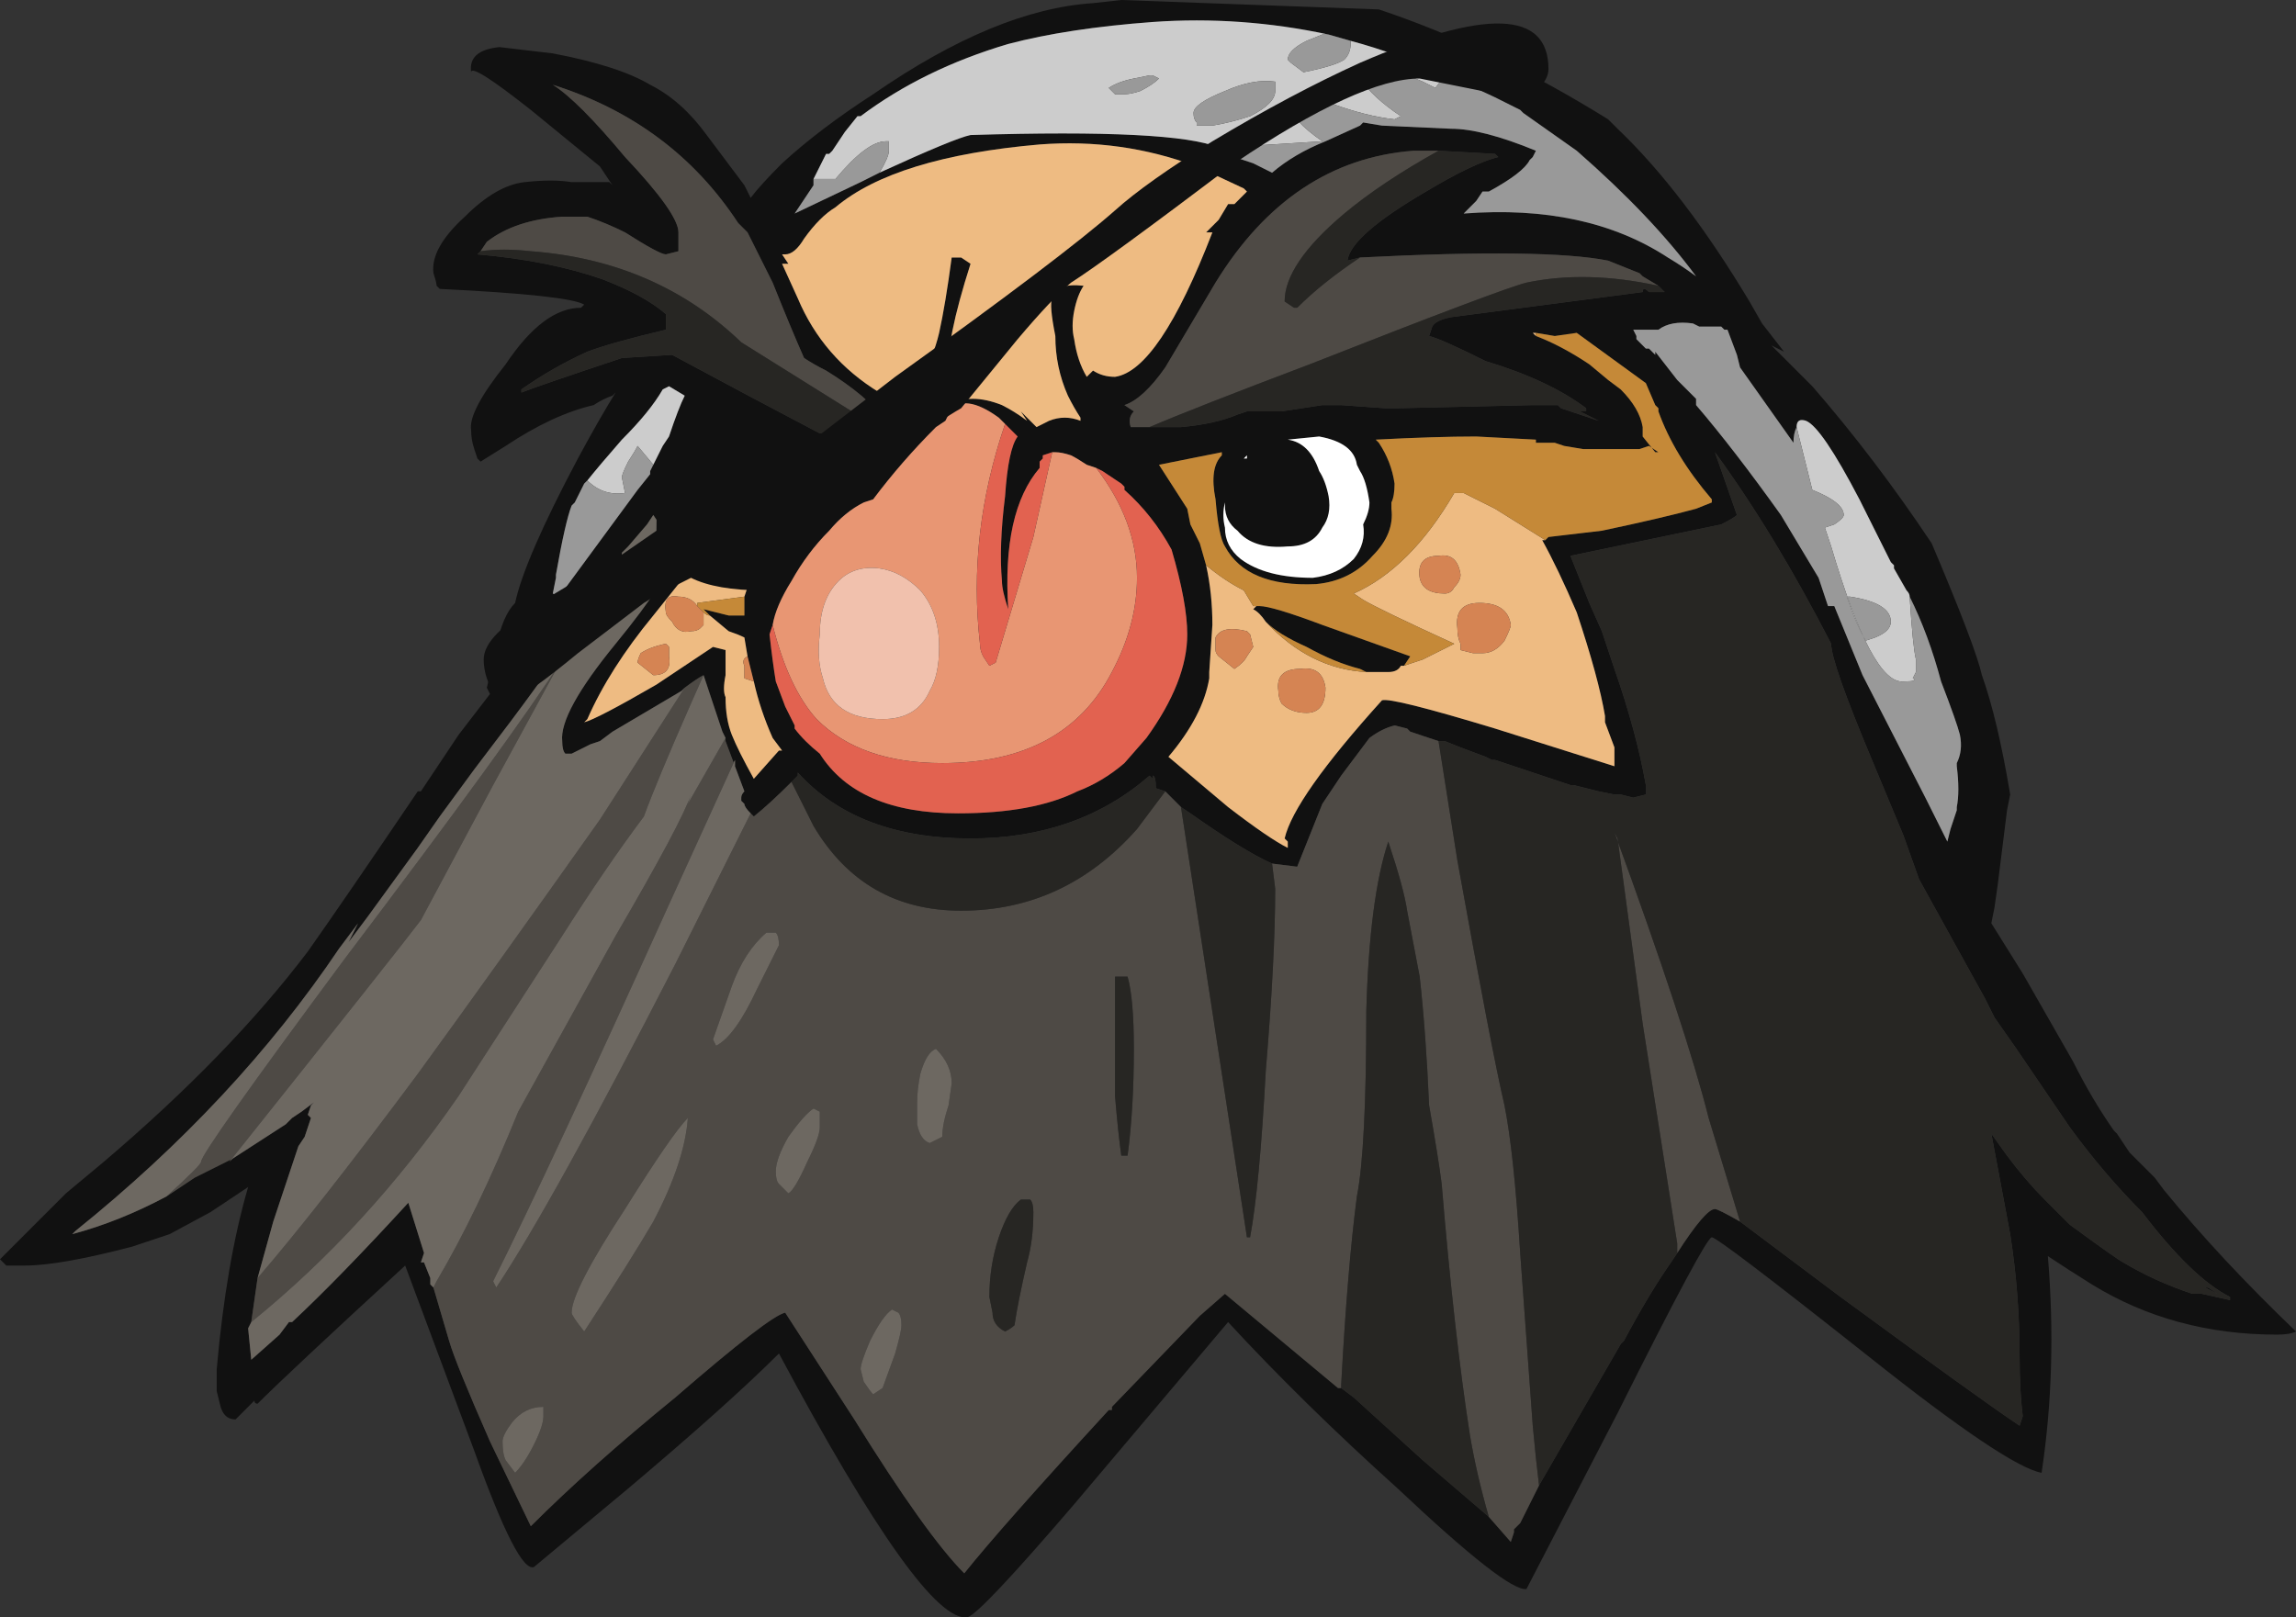 <?xml version="1.0" encoding="UTF-8" standalone="no"?>
<svg xmlns:ffdec="https://www.free-decompiler.com/flash" xmlns:xlink="http://www.w3.org/1999/xlink" ffdec:objectType="shape" height="25.75px" width="36.55px" xmlns="http://www.w3.org/2000/svg">
  <rect width="100%" height="100%" fill="#333333" stroke="none"/>
  <g transform="matrix(1.0, 0.0, 0.0, 1.0, 2.7, 30.05)">
    <path d="M4.8 -28.9 Q4.75 -29.25 5.25 -29.3 L6.1 -29.2 Q7.15 -29.0 7.65 -28.7 8.15 -28.45 8.55 -27.9 L9.15 -27.1 9.25 -26.9 Q9.4 -27.1 9.75 -27.45 10.35 -28.0 11.2 -28.55 13.15 -29.9 14.7 -30.0 L15.15 -30.05 19.25 -29.9 Q21.05 -29.3 22.9 -28.15 L23.05 -28.0 Q24.1 -27.0 25.15 -25.25 L25.35 -24.9 25.7 -24.45 25.5 -24.55 26.15 -23.9 Q27.15 -22.75 28.05 -21.4 28.75 -19.75 28.85 -19.3 29.1 -18.6 29.3 -17.4 L29.25 -17.15 29.1 -15.95 29.05 -15.6 29.0 -15.35 29.5 -14.55 30.3 -13.15 Q30.6 -12.55 30.95 -12.05 L31.0 -12.0 31.2 -11.7 31.6 -11.3 31.75 -11.1 Q32.65 -10.0 33.85 -8.85 33.75 -8.8 33.55 -8.8 31.9 -8.8 30.6 -9.6 30.2 -9.85 29.9 -10.05 30.05 -8.25 29.8 -6.6 29.25 -6.7 27.05 -8.45 24.65 -10.35 24.55 -10.35 24.45 -10.35 23.05 -7.55 L21.6 -4.75 Q21.3 -4.7 19.55 -6.35 18.05 -7.7 16.85 -9.0 16.3 -8.35 14.4 -6.1 12.9 -4.35 12.7 -4.3 12.0 -4.2 9.7 -8.5 8.9 -7.7 7.3 -6.35 L5.8 -5.1 Q5.55 -5.0 4.85 -6.95 L3.75 -9.9 Q1.9 -8.2 1.4 -7.7 1.35 -7.7 1.35 -7.75 L1.05 -7.45 Q0.85 -7.45 0.8 -7.7 L0.75 -7.9 0.75 -8.25 Q0.9 -9.95 1.25 -11.15 L0.65 -10.75 0.0 -10.4 -0.6 -10.2 Q-1.75 -9.9 -2.3 -9.9 L-2.6 -9.9 -2.7 -10.0 -1.65 -11.05 -1.05 -11.55 Q0.95 -13.25 2.2 -14.9 2.8 -15.75 3.95 -17.45 L4.0 -17.45 4.6 -18.35 5.1 -19.0 5.05 -19.1 5.2 -19.75 Q5.3 -20.25 5.5 -20.45 5.65 -21.15 6.5 -22.75 6.85 -23.4 7.1 -23.8 L7.05 -23.75 Q6.9 -23.7 6.75 -23.6 6.1 -23.45 5.35 -22.95 L4.95 -22.7 4.9 -22.75 4.85 -22.9 Q4.8 -23.05 4.8 -23.2 4.75 -23.5 5.35 -24.25 5.95 -25.15 6.55 -25.15 L6.6 -25.2 Q6.35 -25.35 4.3 -25.45 L4.25 -25.5 Q4.25 -25.55 4.2 -25.7 4.15 -26.1 4.7 -26.6 5.2 -27.1 5.65 -27.15 6.1 -27.2 6.4 -27.15 L7.0 -27.15 7.05 -27.1 6.85 -27.4 5.75 -28.3 Q4.8 -29.05 4.8 -28.9 M18.45 -29.5 Q17.05 -29.8 15.65 -29.7 14.3 -29.6 13.35 -29.35 12.0 -28.95 11.0 -28.2 L10.95 -28.2 10.75 -27.95 10.55 -27.65 10.5 -27.6 10.45 -27.6 10.25 -27.2 10.25 -27.1 9.95 -26.65 11.0 -27.15 11.3 -27.3 Q12.5 -27.85 12.75 -27.9 16.0 -28.0 16.7 -27.7 L16.75 -27.7 16.95 -27.55 17.25 -27.45 17.55 -27.3 Q17.9 -27.6 18.4 -27.8 L18.95 -28.05 19.0 -28.1 19.3 -28.05 20.4 -28.0 Q20.9 -28.0 21.75 -27.65 L21.7 -27.55 21.65 -27.5 Q21.55 -27.3 21.0 -27.0 L20.9 -27.0 20.8 -26.85 20.6 -26.65 Q22.55 -26.8 23.85 -25.95 24.1 -25.8 24.3 -25.65 23.6 -26.6 22.4 -27.65 L21.55 -28.25 21.5 -28.3 21.1 -28.5 20.35 -28.85 20.3 -28.85 Q19.55 -29.2 18.8 -29.4 L18.45 -29.5 M18.95 -25.95 L18.75 -25.9 Q18.8 -26.3 20.0 -27.0 20.75 -27.45 21.15 -27.55 L21.1 -27.6 20.2 -27.65 19.8 -27.65 Q17.85 -27.5 16.65 -25.55 L15.85 -24.2 Q15.5 -23.7 15.2 -23.6 L15.35 -23.5 Q15.25 -23.4 15.3 -23.25 L15.6 -23.25 16.1 -23.25 Q16.65 -23.3 17.0 -23.45 L17.15 -23.5 17.7 -23.5 18.35 -23.6 18.65 -23.6 19.35 -23.55 19.55 -23.55 21.7 -23.6 22.1 -23.6 22.15 -23.55 22.75 -23.35 22.45 -23.5 22.55 -23.5 22.55 -23.55 Q21.95 -24.0 20.95 -24.3 20.25 -24.65 20.05 -24.7 L20.1 -24.85 Q20.15 -24.95 20.4 -25.0 L23.45 -25.4 Q23.45 -25.5 23.55 -25.4 L23.8 -25.4 23.7 -25.5 23.45 -25.65 23.4 -25.7 Q23.15 -25.8 22.9 -25.9 21.9 -26.1 18.95 -25.95 M21.75 -24.7 Q22.15 -24.55 22.6 -24.25 L22.9 -24.0 23.1 -23.85 Q23.4 -23.55 23.45 -23.25 L23.45 -23.1 23.65 -22.85 23.7 -22.85 23.55 -22.95 23.4 -22.9 22.5 -22.9 22.2 -22.95 22.05 -23.0 21.75 -23.0 21.75 -23.05 20.8 -23.1 Q20.15 -23.1 19.2 -23.05 L19.25 -23.0 Q19.45 -22.7 19.5 -22.35 19.5 -22.15 19.45 -22.05 L19.45 -21.95 Q19.5 -21.55 19.15 -21.2 18.8 -20.8 18.25 -20.75 17.15 -20.7 16.8 -21.35 16.7 -21.5 16.65 -22.1 16.55 -22.6 16.75 -22.8 L16.75 -22.85 15.75 -22.65 16.2 -21.95 16.25 -21.7 16.4 -21.4 16.5 -21.05 Q16.6 -20.6 16.6 -20.1 L16.55 -19.35 16.55 -19.25 Q16.45 -18.65 15.9 -18.0 L15.9 -18.0 16.85 -17.2 Q17.5 -16.7 17.8 -16.55 L17.8 -16.65 17.75 -16.7 Q17.9 -17.35 19.3 -18.9 19.45 -18.95 21.1 -18.45 L23.0 -17.85 23.0 -18.15 22.85 -18.55 22.85 -18.65 Q22.75 -19.25 22.4 -20.3 22.1 -21.0 21.85 -21.45 L21.9 -21.45 21.95 -21.5 22.8 -21.6 Q23.75 -21.8 24.3 -21.95 L24.55 -22.05 24.55 -22.1 Q23.95 -22.8 23.7 -23.5 L23.7 -23.55 23.65 -23.6 23.5 -23.95 22.4 -24.75 22.05 -24.7 21.75 -24.75 21.7 -24.75 21.75 -24.7 M17.3 -20.4 L17.35 -20.4 Q17.55 -20.4 18.35 -20.1 L19.75 -19.6 19.65 -19.45 19.6 -19.45 Q19.55 -19.35 19.4 -19.35 L19.05 -19.35 18.95 -19.4 Q18.55 -19.5 18.1 -19.75 17.65 -19.95 17.45 -20.15 17.35 -20.3 17.25 -20.35 L17.3 -20.4 M18.3 -23.1 L17.8 -23.05 Q18.15 -23.0 18.3 -22.55 18.4 -22.4 18.45 -22.15 18.5 -21.85 18.35 -21.65 18.2 -21.35 17.8 -21.35 17.25 -21.3 17.0 -21.6 16.8 -21.75 16.8 -22.0 L16.8 -22.05 Q16.75 -21.85 16.8 -21.65 16.8 -21.35 17.05 -21.15 17.45 -20.85 18.2 -20.85 18.6 -20.9 18.85 -21.15 19.05 -21.4 19.0 -21.7 19.1 -21.9 19.1 -22.05 19.05 -22.4 18.95 -22.55 L18.9 -22.65 Q18.85 -23.0 18.3 -23.1 M16.85 -26.8 L16.95 -26.8 17.15 -27.0 17.1 -27.05 16.35 -27.4 Q15.15 -27.85 13.85 -27.75 11.55 -27.55 10.6 -26.75 10.35 -26.6 10.1 -26.25 9.95 -26.0 9.8 -26.0 L9.75 -26.0 9.85 -25.85 9.75 -25.85 10.0 -25.3 Q10.4 -24.35 11.3 -23.8 L11.5 -23.85 Q12.05 -23.9 12.25 -24.75 12.35 -25.2 12.45 -25.95 L12.6 -25.95 12.75 -25.85 Q12.35 -24.6 12.4 -24.1 L12.4 -23.6 Q12.75 -23.8 13.25 -23.6 13.45 -23.5 13.65 -23.35 L13.55 -23.5 13.8 -23.25 14.0 -23.35 Q14.25 -23.45 14.5 -23.35 L14.5 -23.4 Q14.4 -23.55 14.3 -23.75 14.1 -24.2 14.1 -24.7 14.0 -25.2 14.05 -25.3 14.1 -25.55 14.55 -25.5 14.45 -25.35 14.4 -25.1 14.35 -24.85 14.4 -24.65 14.45 -24.3 14.6 -24.05 L14.7 -24.15 Q14.85 -24.05 15.05 -24.05 15.75 -24.15 16.6 -26.35 L16.5 -26.35 16.7 -26.55 16.85 -26.8 M13.3 -23.3 L13.2 -23.4 Q12.65 -23.8 12.4 -23.5 L12.4 -23.45 12.35 -23.35 12.2 -23.25 Q11.65 -22.7 11.2 -22.1 L11.05 -22.05 Q10.75 -21.9 10.5 -21.6 10.15 -21.25 9.9 -20.8 9.65 -20.4 9.6 -20.1 L9.55 -19.95 Q9.6 -19.5 9.65 -19.2 L9.8 -18.8 9.95 -18.5 9.95 -18.45 Q10.1 -18.25 10.35 -18.05 10.95 -17.1 12.55 -17.1 13.75 -17.1 14.45 -17.45 14.85 -17.6 15.2 -17.9 L15.55 -18.3 Q16.2 -19.2 16.2 -19.95 16.2 -20.45 15.95 -21.3 15.65 -21.85 15.2 -22.25 L15.2 -22.3 15.15 -22.35 14.85 -22.55 14.75 -22.6 14.6 -22.65 Q14.45 -22.75 14.35 -22.8 14.2 -22.85 14.1 -22.85 L14.05 -22.85 13.9 -22.8 13.9 -22.75 13.85 -22.7 Q13.85 -22.65 13.85 -22.6 13.25 -21.9 13.35 -20.35 13.25 -20.65 13.25 -20.8 13.2 -21.35 13.3 -22.15 13.35 -22.9 13.5 -23.1 L13.3 -23.3 M17.1 -22.75 L17.15 -22.75 17.15 -22.8 17.1 -22.75 M17.55 -16.3 Q17.1 -16.5 16.25 -17.1 L16.1 -17.2 15.85 -17.45 15.7 -17.5 Q15.7 -17.7 15.65 -17.7 L15.65 -17.65 15.6 -17.7 Q14.45 -16.7 12.75 -16.7 10.95 -16.7 10.0 -17.75 L10.0 -17.7 9.9 -17.6 Q9.55 -17.25 9.3 -17.05 L9.25 -17.1 Q9.15 -17.2 9.15 -17.25 L9.1 -17.3 9.1 -17.35 Q9.1 -17.4 9.15 -17.45 L9.0 -17.85 8.85 -18.25 8.85 -18.3 8.8 -18.4 8.5 -19.3 Q8.4 -19.25 8.2 -19.1 L8.15 -19.05 7.05 -18.4 6.85 -18.25 6.7 -18.2 6.4 -18.05 6.3 -18.05 Q6.25 -18.1 6.25 -18.25 6.2 -18.7 7.1 -19.8 8.0 -20.9 7.95 -21.15 L7.8 -21.7 7.7 -21.85 7.6 -21.7 7.3 -21.35 7.2 -21.25 7.2 -21.2 6.15 -19.6 Q6.15 -19.5 4.85 -17.8 L4.3 -17.05 3.95 -16.55 3.15 -15.45 2.85 -15.05 3.0 -15.35 2.7 -14.95 Q1.05 -12.5 -1.5 -10.45 L-1.55 -10.4 Q-0.8 -10.6 -0.05 -11.0 L0.4 -11.3 1.0 -11.6 1.85 -12.15 1.95 -12.25 2.1 -12.35 2.3 -12.5 2.25 -12.45 2.2 -12.3 2.25 -12.25 2.15 -11.95 2.05 -11.8 1.65 -10.6 1.4 -9.7 1.3 -9.0 1.25 -8.9 1.3 -8.4 1.75 -8.8 1.9 -9.0 1.95 -9.0 Q2.7 -9.7 3.8 -10.9 L4.05 -10.1 4.0 -9.95 4.05 -9.95 4.15 -9.7 4.15 -9.6 4.2 -9.55 4.45 -8.7 Q4.55 -8.35 5.1 -7.1 L5.75 -5.75 Q6.7 -6.7 8.05 -7.8 9.55 -9.1 9.8 -9.15 L10.9 -7.45 Q12.05 -5.6 12.65 -5.0 13.25 -5.75 14.95 -7.6 L15.0 -7.6 15.0 -7.65 16.4 -9.1 16.8 -9.45 18.6 -7.95 18.65 -7.95 18.85 -7.8 19.95 -6.8 21.0 -5.9 21.35 -5.5 21.4 -5.65 21.4 -5.7 21.5 -5.8 21.8 -6.4 23.1 -8.65 23.15 -8.7 Q23.55 -9.45 23.9 -9.95 L24.0 -10.1 Q24.45 -10.8 24.6 -10.8 24.65 -10.8 25.0 -10.6 L26.6 -9.4 Q28.85 -7.75 29.45 -7.35 L29.5 -7.5 Q29.45 -7.9 29.45 -8.45 29.45 -9.45 29.3 -10.4 L29.0 -12.0 29.25 -11.65 Q29.55 -11.25 29.85 -10.95 L30.25 -10.55 Q31.0 -10.0 31.1 -9.95 31.6 -9.65 32.2 -9.45 L32.35 -9.45 32.8 -9.35 32.8 -9.4 Q32.2 -9.7 31.4 -10.75 30.8 -11.35 30.25 -12.1 L29.4 -13.35 29.05 -13.85 28.9 -14.15 27.85 -16.05 27.6 -16.75 27.1 -17.95 Q26.45 -19.5 26.45 -19.8 25.55 -21.55 24.6 -22.85 L24.95 -21.85 Q24.9 -21.8 24.7 -21.7 24.45 -21.65 22.3 -21.2 L22.6 -20.45 22.8 -20.0 23.0 -19.4 Q23.35 -18.4 23.5 -17.55 L23.5 -17.4 23.3 -17.35 23.1 -17.4 23.0 -17.4 22.75 -17.45 22.35 -17.55 22.3 -17.55 21.1 -17.95 21.05 -17.95 20.95 -18.0 20.55 -18.15 20.3 -18.25 20.2 -18.25 19.75 -18.4 19.7 -18.45 19.5 -18.5 Q19.3 -18.45 19.1 -18.3 L18.65 -17.7 18.35 -17.25 17.95 -16.25 17.55 -16.3 M11.5 -23.1 L11.4 -23.35 Q11.1 -23.75 10.45 -24.15 10.25 -24.25 10.1 -24.35 9.9 -24.8 9.6 -25.55 L9.2 -26.35 9.05 -26.5 Q8.0 -28.1 6.1 -28.7 6.5 -28.45 7.25 -27.55 8.1 -26.65 8.1 -26.35 L8.1 -26.05 7.9 -26.0 Q7.8 -26.0 7.25 -26.35 6.95 -26.5 6.65 -26.6 L6.25 -26.6 Q5.5 -26.55 5.05 -26.2 L4.95 -26.05 4.9 -26.0 Q6.05 -25.9 6.9 -25.6 7.55 -25.35 7.9 -25.05 L7.9 -24.8 Q7.05 -24.6 6.65 -24.45 6.1 -24.2 5.6 -23.85 L5.6 -23.8 Q5.85 -23.9 7.2 -24.35 L8.0 -24.4 Q9.3 -23.7 10.35 -23.15 L11.5 -23.1 M7.65 -22.55 L7.85 -22.95 7.95 -23.1 Q8.1 -23.55 8.2 -23.75 L7.95 -23.9 7.85 -23.85 Q7.65 -23.5 7.2 -23.05 6.85 -22.65 6.65 -22.4 L6.6 -22.35 6.45 -22.05 6.4 -22.0 Q6.3 -21.75 6.15 -20.9 L6.15 -20.85 6.1 -20.6 6.2 -20.55 7.45 -22.25 7.65 -22.5 7.65 -22.55 M8.95 -22.0 L7.9 -22.1 8.3 -21.0 7.7 -20.25 Q7.0 -19.4 6.65 -18.6 L6.6 -18.55 Q6.8 -18.6 7.75 -19.15 L8.65 -19.75 8.85 -19.7 8.85 -19.3 Q8.8 -19.05 8.85 -18.95 8.85 -18.6 8.95 -18.35 9.05 -18.1 9.3 -17.65 L9.7 -18.1 9.75 -18.1 9.6 -18.3 Q9.4 -18.75 9.3 -19.2 L9.2 -19.6 9.15 -19.9 Q9.05 -19.95 8.9 -20.0 L8.6 -20.25 Q8.55 -20.3 8.5 -20.35 L8.9 -20.25 9.15 -20.25 9.15 -20.55 9.2 -20.7 9.25 -20.9 9.5 -21.2 8.95 -22.0 M10.75 -22.4 L10.8 -22.3 10.75 -22.4 M25.9 -23.25 Q25.85 -23.15 25.85 -23.0 L25.0 -24.2 24.95 -24.4 24.8 -24.8 24.75 -24.8 24.7 -24.85 24.35 -24.85 24.25 -24.9 Q23.9 -24.95 23.7 -24.8 L23.3 -24.8 23.35 -24.7 23.35 -24.65 23.5 -24.5 23.55 -24.5 23.65 -24.4 23.65 -24.45 24.0 -24.0 24.3 -23.7 24.3 -23.6 Q24.9 -22.9 25.65 -21.85 L26.25 -20.85 26.4 -20.4 26.5 -20.4 26.95 -19.3 27.95 -17.35 28.3 -16.65 28.35 -16.85 28.45 -17.15 28.45 -17.2 Q28.5 -17.45 28.45 -17.85 L28.45 -17.9 Q28.55 -18.1 28.5 -18.35 28.45 -18.55 28.2 -19.2 28.0 -19.95 27.7 -20.55 27.7 -20.6 27.65 -20.65 L27.45 -21.0 27.45 -21.05 27.4 -21.1 26.9 -22.1 Q26.3 -23.25 26.05 -23.35 25.9 -23.4 25.9 -23.25 M24.8 -24.6 L24.8 -24.6 M32.4 -9.55 L32.45 -9.55 32.6 -9.45 32.4 -9.55" fill="#111111" fill-rule="evenodd" stroke="none"/>
    <path d="M16.5 -21.05 Q16.8 -20.8 17.1 -20.65 L17.25 -20.4 17.3 -20.4 17.25 -20.35 Q17.35 -20.3 17.45 -20.15 18.15 -19.4 19.05 -19.35 L19.4 -19.35 Q19.55 -19.35 19.6 -19.45 L19.65 -19.45 19.95 -19.55 20.45 -19.8 Q19.25 -20.35 19.0 -20.5 L18.85 -20.6 Q19.75 -21.0 20.45 -22.2 L20.6 -22.2 21.1 -21.95 21.9 -21.45 21.85 -21.45 Q22.1 -21.0 22.4 -20.3 22.75 -19.25 22.85 -18.65 L22.85 -18.55 23.0 -18.15 23.0 -17.85 21.1 -18.45 Q19.45 -18.95 19.3 -18.9 17.9 -17.35 17.75 -16.7 L17.8 -16.65 17.8 -16.55 Q17.5 -16.7 16.85 -17.2 L15.9 -18.0 Q16.45 -18.65 16.55 -19.25 L16.55 -19.35 16.6 -20.1 Q16.6 -20.6 16.5 -21.05 M21.75 -24.75 L21.75 -24.7 21.7 -24.75 21.75 -24.75 M16.85 -26.8 L16.7 -26.55 16.5 -26.35 16.6 -26.35 Q15.75 -24.15 15.05 -24.05 14.85 -24.05 14.7 -24.15 L14.6 -24.05 Q14.45 -24.3 14.4 -24.65 14.35 -24.85 14.4 -25.1 14.45 -25.35 14.55 -25.5 14.1 -25.55 14.05 -25.3 14.0 -25.2 14.1 -24.7 14.1 -24.2 14.3 -23.75 14.4 -23.55 14.5 -23.4 L14.5 -23.35 Q14.25 -23.45 14.0 -23.35 L13.8 -23.25 13.55 -23.5 13.65 -23.35 Q13.45 -23.5 13.25 -23.6 12.75 -23.8 12.4 -23.6 L12.4 -24.1 Q12.35 -24.6 12.75 -25.85 L12.6 -25.95 12.45 -25.95 Q12.35 -25.2 12.25 -24.75 12.05 -23.9 11.5 -23.85 L11.3 -23.8 Q10.4 -24.35 10.0 -25.3 L9.75 -25.85 9.85 -25.85 9.75 -26.0 9.8 -26.0 Q9.95 -26.0 10.1 -26.25 10.35 -26.6 10.6 -26.75 11.55 -27.55 13.85 -27.75 15.15 -27.85 16.35 -27.4 L17.1 -27.05 17.15 -27.0 16.95 -26.8 16.85 -26.8 M17.2 -19.95 L17.15 -20.0 Q16.75 -20.1 16.65 -19.9 16.65 -19.85 16.65 -19.7 16.65 -19.65 16.7 -19.6 L16.95 -19.4 Q17.1 -19.5 17.15 -19.6 L17.25 -19.75 17.2 -19.95 M20.5 -20.05 Q20.5 -19.9 20.55 -19.8 L20.55 -19.7 20.75 -19.65 20.9 -19.65 Q21.1 -19.65 21.25 -19.85 21.35 -20.05 21.35 -20.1 21.3 -20.45 20.85 -20.45 20.45 -20.45 20.5 -20.05 M20.3 -20.6 Q20.4 -20.6 20.45 -20.7 20.55 -20.8 20.55 -20.9 20.5 -21.25 20.2 -21.2 19.85 -21.2 19.9 -20.85 19.95 -20.6 20.3 -20.6 M18.4 -19.1 Q18.35 -19.45 18.0 -19.4 17.6 -19.4 17.65 -19.05 17.65 -18.95 17.7 -18.85 17.85 -18.7 18.1 -18.7 18.4 -18.7 18.4 -19.1 M7.9 -22.1 L9.25 -20.9 9.2 -20.7 9.15 -20.55 8.4 -20.45 8.4 -20.4 Q8.3 -20.55 8.1 -20.55 7.85 -20.6 7.9 -20.3 7.9 -20.25 8.0 -20.15 8.1 -19.95 8.3 -20.0 8.4 -20.0 8.45 -20.05 L8.5 -20.1 8.5 -20.3 Q8.55 -20.25 8.6 -20.25 L8.9 -20.0 Q9.05 -19.95 9.15 -19.9 L9.2 -19.6 Q9.1 -19.55 9.15 -19.45 L9.15 -19.25 9.3 -19.2 Q9.4 -18.75 9.6 -18.3 L9.75 -18.1 9.7 -18.1 9.3 -17.65 Q9.05 -18.1 8.95 -18.35 8.85 -18.6 8.85 -18.95 8.8 -19.05 8.85 -19.3 L8.85 -19.7 8.65 -19.75 7.75 -19.15 Q6.8 -18.6 6.6 -18.55 L6.65 -18.6 Q7.0 -19.4 7.7 -20.25 L8.3 -21.0 7.9 -22.1 M10.8 -22.3 L10.75 -22.4 10.8 -22.3 M7.9 -19.8 Q7.65 -19.75 7.5 -19.65 7.45 -19.55 7.45 -19.5 L7.7 -19.3 Q8.0 -19.3 7.95 -19.6 L7.95 -19.75 7.9 -19.8" fill="#eebb82" fill-rule="evenodd" stroke="none"/>
    <path d="M16.5 -21.05 L16.4 -21.4 16.25 -21.7 16.2 -21.95 15.75 -22.65 16.75 -22.85 16.75 -22.8 Q16.55 -22.6 16.65 -22.1 16.7 -21.5 16.8 -21.35 17.15 -20.7 18.25 -20.75 18.8 -20.8 19.15 -21.2 19.5 -21.55 19.45 -21.95 L19.45 -22.05 Q19.5 -22.15 19.5 -22.35 19.45 -22.7 19.25 -23.0 L19.2 -23.05 Q20.15 -23.1 20.8 -23.1 L21.75 -23.05 21.75 -23.0 22.05 -23.0 22.2 -22.95 22.5 -22.9 23.4 -22.9 23.55 -22.95 23.7 -22.85 23.65 -22.85 23.45 -23.1 23.45 -23.25 Q23.4 -23.55 23.1 -23.85 L22.9 -24.0 22.6 -24.25 Q22.15 -24.55 21.75 -24.7 L21.75 -24.75 22.05 -24.7 22.4 -24.75 23.5 -23.95 23.65 -23.6 23.7 -23.55 23.7 -23.5 Q23.95 -22.8 24.55 -22.1 L24.55 -22.05 24.3 -21.95 Q23.75 -21.8 22.8 -21.6 L21.95 -21.5 21.9 -21.45 21.1 -21.95 20.6 -22.2 20.45 -22.2 Q19.75 -21.0 18.85 -20.6 L19.0 -20.5 Q19.25 -20.35 20.45 -19.8 L19.95 -19.55 19.65 -19.45 19.75 -19.6 18.35 -20.1 Q17.55 -20.4 17.35 -20.4 L17.3 -20.4 17.25 -20.4 17.1 -20.65 Q16.8 -20.8 16.5 -21.05 M15.9 -18.0 L15.9 -18.0 M17.45 -20.15 Q17.65 -19.95 18.1 -19.75 18.55 -19.5 18.95 -19.4 L19.05 -19.35 Q18.15 -19.4 17.45 -20.15 M7.9 -22.1 L8.95 -22.0 9.5 -21.2 9.25 -20.9 7.9 -22.1 M8.6 -20.25 Q8.55 -20.25 8.5 -20.3 L8.4 -20.4 8.4 -20.45 9.15 -20.55 9.15 -20.25 8.9 -20.25 8.5 -20.35 Q8.55 -20.3 8.6 -20.25" fill="#c58938" fill-rule="evenodd" stroke="none"/>
    <path d="M14.95 -28.65 L15.05 -28.55 15.2 -28.55 Q15.3 -28.55 15.45 -28.6 15.65 -28.7 15.75 -28.8 L15.65 -28.85 15.6 -28.85 15.35 -28.8 Q15.1 -28.75 14.95 -28.65 M10.25 -27.2 L10.45 -27.6 10.5 -27.6 10.55 -27.65 10.75 -27.95 10.95 -28.2 11.0 -28.2 Q12.0 -28.95 13.35 -29.35 14.3 -29.6 15.65 -29.7 17.05 -29.8 18.45 -29.5 L18.35 -29.5 18.1 -29.4 Q17.8 -29.25 17.8 -29.1 L17.85 -29.05 18.05 -28.9 Q18.55 -29.0 18.7 -29.1 18.8 -29.2 18.8 -29.35 L18.8 -29.4 Q19.55 -29.2 20.3 -28.85 L20.15 -28.65 19.95 -28.75 19.35 -29.0 18.95 -28.8 Q19.15 -28.5 19.6 -28.2 L19.5 -28.15 Q19.05 -28.2 18.5 -28.4 L17.85 -28.35 Q17.85 -28.15 18.35 -27.8 L16.75 -27.7 16.7 -27.7 Q16.0 -28.0 12.75 -27.9 12.5 -27.85 11.3 -27.3 11.45 -27.55 11.45 -27.65 L11.45 -27.8 11.4 -27.8 Q11.1 -27.8 10.6 -27.2 L10.25 -27.2 M17.6 -28.6 L17.6 -28.75 Q17.25 -28.8 16.8 -28.6 16.3 -28.4 16.3 -28.25 16.3 -28.15 16.35 -28.1 L16.35 -28.05 16.6 -28.05 Q16.9 -28.1 17.2 -28.2 17.6 -28.4 17.6 -28.6 M6.65 -22.4 Q6.85 -22.65 7.2 -23.05 7.65 -23.5 7.85 -23.85 L7.95 -23.9 8.2 -23.75 Q8.1 -23.55 7.95 -23.1 L7.85 -22.95 7.65 -22.55 7.7 -22.65 7.45 -22.95 Q7.4 -22.85 7.3 -22.7 7.2 -22.5 7.2 -22.45 L7.25 -22.2 Q6.9 -22.15 6.65 -22.4 M6.2 -20.55 L6.1 -20.6 6.2 -20.55 M25.9 -23.25 Q25.9 -23.4 26.05 -23.35 26.3 -23.25 26.9 -22.1 L27.4 -21.1 27.45 -21.05 27.45 -21.0 27.65 -20.65 Q27.7 -20.6 27.7 -20.55 27.75 -19.75 27.8 -19.55 L27.8 -19.35 27.75 -19.25 Q27.85 -19.2 27.6 -19.2 27.1 -19.15 26.45 -21.35 L26.35 -21.65 26.5 -21.7 Q26.65 -21.8 26.65 -21.85 26.65 -22.05 26.15 -22.25 L25.9 -23.25 M26.75 -20.55 L26.7 -20.55 Q26.85 -20.1 27.0 -19.85 L27.15 -19.9 Q27.4 -20.0 27.4 -20.15 27.4 -20.45 26.75 -20.55" fill="#cccccc" fill-rule="evenodd" stroke="none"/>
    <path d="M9.6 -20.1 Q9.65 -20.4 9.9 -20.8 10.15 -21.25 10.5 -21.6 10.75 -21.9 11.05 -22.05 L11.2 -22.1 Q11.65 -22.7 12.2 -23.25 L12.35 -23.35 12.4 -23.45 12.4 -23.5 Q12.65 -23.8 13.2 -23.4 L13.3 -23.3 Q12.7 -21.55 12.9 -19.8 12.9 -19.7 12.95 -19.6 L13.05 -19.45 13.15 -19.5 13.75 -21.5 14.05 -22.85 14.1 -22.85 Q14.2 -22.85 14.35 -22.8 14.45 -22.75 14.6 -22.65 L14.75 -22.6 Q15.4 -21.75 15.4 -20.85 15.4 -20.1 15.0 -19.35 14.25 -17.9 12.3 -17.9 11.0 -17.9 10.3 -18.6 9.85 -19.1 9.6 -20.1 M12.25 -19.75 Q12.25 -20.3 11.95 -20.65 11.65 -20.95 11.3 -21.0 10.9 -21.05 10.65 -20.8 10.35 -20.5 10.35 -19.95 10.3 -19.55 10.4 -19.25 10.55 -18.6 11.35 -18.6 11.9 -18.6 12.1 -19.05 12.25 -19.3 12.25 -19.75" fill="#e89673" fill-rule="evenodd" stroke="none"/>
    <path d="M9.6 -20.1 Q9.85 -19.1 10.3 -18.6 11.0 -17.9 12.3 -17.9 14.25 -17.9 15.0 -19.35 15.4 -20.1 15.4 -20.85 15.4 -21.75 14.75 -22.6 L14.85 -22.55 15.15 -22.35 15.2 -22.3 15.2 -22.25 Q15.65 -21.85 15.95 -21.3 16.2 -20.45 16.2 -19.95 16.2 -19.2 15.55 -18.3 L15.2 -17.9 Q14.85 -17.6 14.45 -17.45 13.75 -17.1 12.55 -17.1 10.95 -17.1 10.35 -18.05 10.1 -18.25 9.95 -18.45 L9.95 -18.5 9.8 -18.8 9.65 -19.2 Q9.6 -19.5 9.55 -19.95 L9.6 -20.1 M14.05 -22.85 L13.75 -21.5 13.15 -19.5 13.05 -19.45 12.95 -19.6 Q12.9 -19.7 12.9 -19.8 12.7 -21.55 13.3 -23.3 L13.5 -23.1 Q13.35 -22.9 13.3 -22.15 13.2 -21.35 13.25 -20.8 13.25 -20.65 13.35 -20.35 13.25 -21.9 13.85 -22.6 13.85 -22.65 13.85 -22.7 L13.9 -22.75 13.9 -22.8 14.05 -22.85" fill="#e26250" fill-rule="evenodd" stroke="none"/>
    <path d="M17.2 -19.95 L17.25 -19.75 17.15 -19.6 Q17.1 -19.5 16.95 -19.4 L16.7 -19.6 Q16.65 -19.65 16.65 -19.7 16.65 -19.85 16.65 -19.9 16.75 -20.1 17.15 -20.0 L17.2 -19.95 M20.3 -20.6 Q19.95 -20.6 19.9 -20.85 19.85 -21.2 20.2 -21.2 20.5 -21.25 20.55 -20.9 20.55 -20.8 20.45 -20.7 20.4 -20.6 20.3 -20.6 M20.5 -20.05 Q20.45 -20.45 20.85 -20.45 21.3 -20.45 21.35 -20.1 21.35 -20.05 21.25 -19.85 21.1 -19.65 20.9 -19.65 L20.75 -19.65 20.55 -19.7 20.55 -19.8 Q20.5 -19.9 20.5 -20.05 M18.4 -19.1 Q18.4 -18.7 18.1 -18.7 17.85 -18.7 17.7 -18.85 17.65 -18.95 17.65 -19.05 17.6 -19.4 18.0 -19.4 18.35 -19.45 18.4 -19.1 M8.5 -20.3 L8.5 -20.1 8.45 -20.05 Q8.4 -20.0 8.3 -20.0 8.1 -19.95 8.0 -20.15 7.9 -20.25 7.9 -20.3 7.85 -20.6 8.1 -20.55 8.3 -20.55 8.4 -20.4 L8.5 -20.3 M9.3 -19.2 L9.15 -19.25 9.15 -19.45 Q9.1 -19.55 9.2 -19.6 L9.3 -19.2 M7.9 -19.8 L7.95 -19.75 7.95 -19.6 Q8.0 -19.3 7.7 -19.3 L7.45 -19.5 Q7.45 -19.55 7.5 -19.65 7.65 -19.75 7.9 -19.8" fill="#d58453" fill-rule="evenodd" stroke="none"/>
    <path d="M12.25 -19.75 Q12.25 -19.3 12.1 -19.05 11.9 -18.6 11.35 -18.6 10.55 -18.6 10.4 -19.25 10.3 -19.55 10.35 -19.95 10.35 -20.5 10.65 -20.8 10.9 -21.05 11.3 -21.0 11.65 -20.95 11.95 -20.65 12.25 -20.3 12.25 -19.75" fill="#f1c1ad" fill-rule="evenodd" stroke="none"/>
    <path d="M18.3 -23.1 Q18.85 -23.0 18.9 -22.65 L18.95 -22.55 Q19.05 -22.4 19.1 -22.05 19.1 -21.9 19.0 -21.7 19.05 -21.4 18.85 -21.15 18.6 -20.9 18.2 -20.85 17.45 -20.85 17.05 -21.15 16.8 -21.35 16.8 -21.65 16.75 -21.85 16.8 -22.05 L16.8 -22.0 Q16.8 -21.75 17.0 -21.6 17.25 -21.3 17.8 -21.35 18.2 -21.35 18.35 -21.65 18.5 -21.85 18.45 -22.15 18.4 -22.4 18.3 -22.55 18.15 -23.0 17.8 -23.05 L18.3 -23.1 M17.1 -22.75 L17.15 -22.8 17.15 -22.75 17.1 -22.75 M9.5 -21.2 L8.95 -22.0 9.5 -21.2 M10.8 -22.3 L10.75 -22.4 10.8 -22.3" fill="#ffffff" fill-rule="evenodd" stroke="none"/>
    <path d="M14.95 -28.65 Q15.1 -28.75 15.35 -28.8 L15.6 -28.85 15.65 -28.85 15.75 -28.8 Q15.65 -28.7 15.45 -28.6 15.3 -28.55 15.2 -28.55 L15.05 -28.55 14.95 -28.65 M10.25 -27.2 L10.6 -27.2 Q11.1 -27.8 11.4 -27.8 L11.45 -27.8 11.45 -27.65 Q11.45 -27.55 11.3 -27.3 L11.0 -27.15 9.95 -26.65 10.25 -27.1 10.25 -27.2 M16.75 -27.7 L18.35 -27.8 Q17.85 -28.15 17.85 -28.35 L18.5 -28.4 Q19.05 -28.2 19.5 -28.15 L19.6 -28.2 Q19.15 -28.5 18.95 -28.8 L19.35 -29.0 19.95 -28.75 20.15 -28.65 20.3 -28.85 20.35 -28.85 21.1 -28.5 21.5 -28.3 21.55 -28.25 22.4 -27.65 Q23.6 -26.6 24.3 -25.65 24.1 -25.8 23.85 -25.95 22.55 -26.8 20.6 -26.65 L20.8 -26.85 20.9 -27.0 21.0 -27.0 Q21.55 -27.3 21.65 -27.5 L21.7 -27.55 21.75 -27.65 Q20.9 -28.0 20.4 -28.0 L19.3 -28.05 19.0 -28.1 18.95 -28.05 18.4 -27.8 Q17.9 -27.6 17.55 -27.3 L17.25 -27.45 16.95 -27.55 16.75 -27.7 M18.8 -29.4 L18.8 -29.35 Q18.8 -29.2 18.7 -29.1 18.55 -29.0 18.05 -28.9 L17.85 -29.05 17.8 -29.1 Q17.8 -29.25 18.1 -29.4 L18.35 -29.5 18.45 -29.5 18.8 -29.4 M17.6 -28.6 Q17.6 -28.4 17.2 -28.2 16.9 -28.1 16.6 -28.05 L16.35 -28.05 16.35 -28.1 Q16.3 -28.15 16.3 -28.25 16.3 -28.4 16.8 -28.6 17.25 -28.8 17.6 -28.75 L17.6 -28.6 M6.65 -22.4 Q6.9 -22.15 7.25 -22.2 L7.2 -22.45 Q7.2 -22.5 7.3 -22.7 7.4 -22.85 7.45 -22.95 L7.7 -22.65 7.65 -22.55 7.65 -22.5 7.45 -22.25 6.2 -20.55 6.1 -20.6 6.15 -20.85 6.15 -20.9 Q6.3 -21.75 6.4 -22.0 L6.45 -22.05 6.6 -22.35 6.65 -22.4 M27.7 -20.55 Q28.0 -19.95 28.2 -19.2 28.45 -18.55 28.5 -18.35 28.55 -18.1 28.45 -17.9 L28.45 -17.85 Q28.5 -17.45 28.45 -17.2 L28.45 -17.15 28.35 -16.85 28.3 -16.65 27.95 -17.35 26.95 -19.3 26.5 -20.4 26.4 -20.4 26.25 -20.85 25.65 -21.85 Q24.9 -22.9 24.3 -23.6 L24.3 -23.7 24.0 -24.0 23.65 -24.45 23.65 -24.4 23.55 -24.5 23.5 -24.5 23.35 -24.65 23.35 -24.7 23.3 -24.8 23.7 -24.8 Q23.9 -24.95 24.25 -24.9 L24.35 -24.85 24.7 -24.85 24.75 -24.8 24.8 -24.8 24.95 -24.4 25.0 -24.2 25.85 -23.0 Q25.85 -23.15 25.9 -23.25 L26.15 -22.25 Q26.65 -22.05 26.65 -21.85 26.65 -21.8 26.5 -21.7 L26.35 -21.65 26.45 -21.35 Q27.1 -19.15 27.6 -19.2 27.85 -19.2 27.75 -19.25 L27.8 -19.35 27.8 -19.55 Q27.75 -19.75 27.7 -20.55 M24.8 -24.6 L24.8 -24.6 M26.75 -20.55 Q27.4 -20.45 27.4 -20.15 27.4 -20.0 27.15 -19.9 L27.0 -19.85 Q26.85 -20.1 26.7 -20.55 L26.75 -20.55" fill="#999999" fill-rule="evenodd" stroke="none"/>
    <path d="M20.2 -27.65 Q19.3 -27.15 18.7 -26.65 17.75 -25.85 17.75 -25.25 L17.9 -25.15 17.95 -25.15 Q18.35 -25.55 18.95 -25.95 21.9 -26.1 22.9 -25.9 23.15 -25.8 23.4 -25.7 L23.45 -25.65 23.7 -25.5 Q22.55 -25.75 21.6 -25.55 21.2 -25.45 18.15 -24.25 16.3 -23.55 15.6 -23.25 L15.3 -23.25 Q15.25 -23.4 15.35 -23.5 L15.2 -23.6 Q15.5 -23.7 15.85 -24.2 L16.65 -25.55 Q17.85 -27.5 19.8 -27.65 L20.2 -27.65 M16.1 -17.2 L17.15 -10.35 17.2 -10.35 Q17.35 -11.15 17.45 -13.0 17.6 -14.8 17.6 -15.9 L17.55 -16.3 17.95 -16.25 18.35 -17.25 18.65 -17.7 19.1 -18.3 Q19.3 -18.45 19.5 -18.5 L19.7 -18.45 19.75 -18.4 20.2 -18.25 20.5 -16.35 Q21.05 -13.3 21.25 -12.45 21.4 -11.7 21.5 -10.1 L21.7 -7.35 Q21.75 -6.8 21.8 -6.4 L21.5 -5.8 21.4 -5.7 21.4 -5.65 21.35 -5.5 21.0 -5.9 Q20.8 -6.6 20.7 -7.2 20.45 -8.8 20.25 -11.2 20.2 -11.6 20.05 -12.45 20.0 -13.6 19.9 -14.5 L19.7 -15.55 Q19.65 -15.9 19.4 -16.65 19.1 -15.75 19.05 -13.95 19.05 -11.75 18.9 -11.0 18.75 -9.85 18.65 -8.0 L18.65 -7.95 18.6 -7.95 16.8 -9.45 16.4 -9.1 15.0 -7.65 15.0 -7.6 14.95 -7.6 Q13.25 -5.75 12.65 -5.0 12.05 -5.6 10.9 -7.45 L9.8 -9.15 Q9.55 -9.1 8.05 -7.8 6.7 -6.7 5.75 -5.75 L5.1 -7.1 Q4.55 -8.35 4.45 -8.7 L4.2 -9.55 4.25 -9.65 Q4.9 -10.75 5.55 -12.35 L7.1 -15.15 Q8.15 -16.95 8.3 -17.4 L8.25 -17.25 8.85 -18.3 8.85 -18.25 9.0 -17.85 9.0 -17.95 7.95 -15.65 Q6.05 -11.45 5.15 -9.65 L5.2 -9.55 Q6.1 -10.9 8.05 -14.7 L9.25 -17.1 9.3 -17.05 Q9.55 -17.25 9.9 -17.6 10.05 -17.3 10.25 -16.9 11.05 -15.55 12.6 -15.55 14.25 -15.55 15.4 -16.85 L15.85 -17.45 16.1 -17.2 M25.0 -10.6 Q24.65 -10.8 24.6 -10.8 24.45 -10.8 24.0 -10.1 L24.0 -10.25 23.45 -13.75 23.05 -16.7 23.0 -16.8 Q24.15 -13.65 24.5 -12.25 L25.0 -10.6 M1.3 -9.0 L1.4 -9.7 Q2.35 -10.8 3.95 -12.95 5.15 -14.6 6.85 -17.0 L8.2 -19.1 Q8.4 -19.25 8.5 -19.3 L8.3 -18.85 Q7.75 -17.6 7.55 -17.05 6.95 -16.25 6.25 -15.15 L4.6 -12.6 Q3.15 -10.5 1.3 -9.0 M1.0 -11.6 L0.4 -11.3 -0.05 -11.0 Q0.5 -11.5 0.5 -11.55 0.5 -11.7 2.8 -14.8 5.45 -18.3 6.25 -19.55 L6.35 -19.75 5.15 -17.55 4.0 -15.4 Q3.7 -15.0 0.95 -11.55 L1.0 -11.6 M15.25 -14.5 L15.05 -14.5 Q15.05 -14.05 15.05 -13.35 L15.05 -12.6 Q15.1 -12.0 15.15 -11.65 L15.25 -11.65 Q15.35 -12.4 15.35 -13.35 15.35 -14.15 15.25 -14.5 M4.95 -26.05 L5.05 -26.2 Q5.5 -26.55 6.25 -26.6 L6.65 -26.6 Q6.95 -26.5 7.25 -26.35 7.8 -26.0 7.9 -26.0 L8.1 -26.05 8.1 -26.35 Q8.1 -26.65 7.25 -27.55 6.5 -28.45 6.1 -28.7 8.0 -28.1 9.05 -26.5 L9.2 -26.35 9.6 -25.55 Q9.9 -24.8 10.1 -24.35 10.25 -24.25 10.45 -24.15 11.1 -23.75 11.4 -23.35 L11.5 -23.1 9.1 -24.6 Q7.75 -25.9 5.75 -26.05 5.3 -26.1 4.95 -26.05 M9.5 -15.2 Q9.15 -14.9 8.95 -14.35 L8.65 -13.5 8.7 -13.4 Q9.0 -13.55 9.35 -14.3 L9.7 -15.0 Q9.7 -15.15 9.65 -15.2 L9.5 -15.2 M11.95 -12.95 Q11.9 -12.7 11.9 -12.5 L11.9 -12.15 Q11.95 -11.9 12.1 -11.85 L12.3 -11.95 Q12.3 -12.15 12.4 -12.45 L12.45 -12.8 Q12.45 -13.1 12.2 -13.35 12.05 -13.3 11.95 -12.95 M11.35 -7.95 L11.55 -8.5 Q11.65 -8.85 11.65 -8.95 11.65 -9.1 11.6 -9.15 L11.5 -9.2 Q11.35 -9.1 11.15 -8.7 11.0 -8.35 11.0 -8.25 L11.05 -8.05 Q11.15 -7.9 11.2 -7.85 L11.35 -7.95 M5.95 -7.5 L5.95 -7.65 Q5.65 -7.65 5.45 -7.4 5.3 -7.2 5.3 -7.1 5.3 -6.9 5.35 -6.8 L5.5 -6.6 Q5.65 -6.75 5.8 -7.05 5.95 -7.35 5.95 -7.5 M8.25 -12.25 Q8.0 -12.0 7.25 -10.8 6.4 -9.5 6.4 -9.15 6.4 -9.1 6.6 -8.85 7.35 -10.0 7.7 -10.6 8.2 -11.55 8.25 -12.25 M10.35 -12.1 L10.35 -12.35 10.25 -12.4 Q10.1 -12.3 9.85 -11.95 9.65 -11.6 9.65 -11.4 9.65 -11.25 9.7 -11.2 L9.85 -11.05 Q9.95 -11.1 10.15 -11.55 10.35 -11.95 10.35 -12.1 M13.7 -10.95 L13.55 -10.95 Q13.35 -10.8 13.2 -10.35 13.05 -9.9 13.05 -9.4 L13.1 -9.15 Q13.1 -8.95 13.3 -8.85 13.4 -8.9 13.45 -8.95 13.5 -9.3 13.65 -9.95 13.75 -10.3 13.75 -10.75 13.75 -10.9 13.7 -10.95" fill="#4e4a45" fill-rule="evenodd" stroke="none"/>
    <path d="M20.2 -27.65 L21.1 -27.6 21.15 -27.55 Q20.75 -27.45 20.0 -27.0 18.8 -26.3 18.75 -25.9 L18.95 -25.95 Q18.35 -25.55 17.95 -25.15 L17.9 -25.15 17.75 -25.25 Q17.75 -25.85 18.7 -26.65 19.3 -27.15 20.2 -27.65 M23.7 -25.5 L23.8 -25.4 23.55 -25.4 Q23.45 -25.5 23.45 -25.4 L20.4 -25.0 Q20.15 -24.95 20.1 -24.85 L20.05 -24.7 Q20.25 -24.65 20.95 -24.3 21.95 -24.0 22.55 -23.55 L22.55 -23.5 22.45 -23.5 22.75 -23.35 22.15 -23.55 22.1 -23.6 21.7 -23.6 19.55 -23.55 19.35 -23.55 18.65 -23.6 18.35 -23.6 17.7 -23.5 17.15 -23.5 17.0 -23.45 Q16.65 -23.3 16.1 -23.25 L15.6 -23.25 Q16.3 -23.55 18.15 -24.25 21.2 -25.45 21.6 -25.55 22.55 -25.75 23.7 -25.5 M16.1 -17.2 L16.25 -17.1 Q17.1 -16.5 17.55 -16.3 L17.6 -15.9 Q17.6 -14.8 17.45 -13.0 17.35 -11.15 17.2 -10.35 L17.15 -10.35 16.1 -17.2 M20.2 -18.25 L20.3 -18.25 20.55 -18.15 20.95 -18.0 21.05 -17.95 21.1 -17.95 22.3 -17.55 22.35 -17.55 22.75 -17.45 23.0 -17.4 23.1 -17.4 23.3 -17.35 23.5 -17.4 23.5 -17.55 Q23.35 -18.4 23.0 -19.4 L22.8 -20.0 22.6 -20.45 22.3 -21.2 Q24.45 -21.65 24.7 -21.7 24.9 -21.8 24.95 -21.85 L24.6 -22.85 Q25.55 -21.55 26.45 -19.8 26.45 -19.5 27.1 -17.95 L27.6 -16.75 27.85 -16.05 28.9 -14.15 29.05 -13.85 29.4 -13.35 30.25 -12.1 Q30.8 -11.35 31.4 -10.75 32.2 -9.7 32.8 -9.4 L32.8 -9.35 32.35 -9.45 32.2 -9.45 Q31.6 -9.65 31.1 -9.95 31.0 -10.0 30.25 -10.55 L29.85 -10.95 Q29.55 -11.25 29.25 -11.65 L29.0 -12.0 29.3 -10.4 Q29.45 -9.45 29.45 -8.45 29.45 -7.9 29.5 -7.5 L29.45 -7.35 Q28.85 -7.75 26.6 -9.4 L25.0 -10.6 24.5 -12.25 Q24.15 -13.65 23.0 -16.8 L23.05 -16.7 23.45 -13.75 24.0 -10.25 24.0 -10.1 23.9 -9.95 Q23.55 -9.45 23.15 -8.7 L23.1 -8.65 21.8 -6.4 Q21.75 -6.8 21.7 -7.35 L21.5 -10.1 Q21.4 -11.7 21.25 -12.45 21.05 -13.3 20.5 -16.35 L20.2 -18.25 M21.0 -5.9 L19.95 -6.8 18.85 -7.8 18.65 -7.95 18.65 -8.0 Q18.75 -9.85 18.9 -11.0 19.05 -11.75 19.05 -13.95 19.1 -15.75 19.4 -16.65 19.65 -15.9 19.7 -15.55 L19.9 -14.5 Q20.0 -13.6 20.05 -12.45 20.2 -11.6 20.25 -11.2 20.45 -8.8 20.7 -7.2 20.8 -6.6 21.0 -5.9 M9.9 -17.6 L10.0 -17.7 10.0 -17.75 Q10.95 -16.7 12.75 -16.7 14.45 -16.7 15.6 -17.7 L15.65 -17.65 15.65 -17.7 Q15.7 -17.7 15.7 -17.5 L15.85 -17.45 15.4 -16.85 Q14.25 -15.55 12.6 -15.55 11.05 -15.55 10.25 -16.9 10.05 -17.3 9.9 -17.6 M15.25 -14.5 Q15.35 -14.15 15.35 -13.35 15.35 -12.4 15.25 -11.65 L15.15 -11.65 Q15.1 -12.0 15.05 -12.6 L15.05 -13.35 Q15.05 -14.05 15.05 -14.5 L15.25 -14.5 M4.95 -26.05 Q5.3 -26.1 5.75 -26.05 7.75 -25.9 9.1 -24.6 L11.5 -23.1 10.35 -23.15 Q9.3 -23.7 8.0 -24.4 L7.2 -24.35 Q5.85 -23.9 5.6 -23.8 L5.6 -23.85 Q6.1 -24.2 6.65 -24.45 7.05 -24.6 7.9 -24.8 L7.9 -25.05 Q7.55 -25.35 6.9 -25.6 6.05 -25.9 4.9 -26.0 L4.95 -26.05 M13.7 -10.95 Q13.75 -10.9 13.75 -10.75 13.75 -10.3 13.65 -9.95 13.5 -9.3 13.45 -8.95 13.4 -8.9 13.3 -8.85 13.1 -8.95 13.1 -9.15 L13.05 -9.4 Q13.05 -9.9 13.2 -10.35 13.35 -10.8 13.55 -10.95 L13.7 -10.95 M32.4 -9.55 L32.6 -9.45 32.45 -9.55 32.4 -9.55" fill="#272623" fill-rule="evenodd" stroke="none"/>
    <path d="M4.2 -9.55 L4.15 -9.6 4.15 -9.7 4.05 -9.95 4.0 -9.95 4.05 -10.1 3.8 -10.9 Q2.7 -9.7 1.95 -9.0 L1.9 -9.0 1.75 -8.8 1.3 -8.4 1.25 -8.9 1.3 -9.0 Q3.15 -10.5 4.6 -12.6 L6.25 -15.15 Q6.95 -16.25 7.55 -17.05 7.75 -17.6 8.3 -18.85 L8.5 -19.3 8.8 -18.4 8.85 -18.3 8.25 -17.25 8.3 -17.4 Q8.15 -16.95 7.1 -15.15 L5.55 -12.35 Q4.9 -10.75 4.25 -9.65 L4.2 -9.55 M1.4 -9.7 L1.65 -10.6 2.05 -11.8 2.15 -11.95 2.25 -12.25 2.2 -12.3 2.25 -12.45 2.3 -12.5 2.1 -12.35 1.95 -12.25 1.85 -12.15 1.0 -11.6 0.95 -11.55 Q3.7 -15.0 4.0 -15.4 L5.15 -17.55 6.35 -19.75 6.25 -19.55 Q5.45 -18.3 2.8 -14.8 0.5 -11.7 0.5 -11.55 0.5 -11.5 -0.05 -11.0 -0.8 -10.6 -1.55 -10.4 L-1.5 -10.45 Q1.05 -12.5 2.7 -14.95 L3.0 -15.35 2.85 -15.05 3.15 -15.45 3.95 -16.55 4.3 -17.05 4.85 -17.8 Q6.15 -19.5 6.15 -19.6 L7.2 -21.2 7.2 -21.25 7.3 -21.35 7.6 -21.7 7.7 -21.85 7.8 -21.7 7.95 -21.15 Q8.0 -20.9 7.1 -19.8 6.2 -18.7 6.25 -18.25 6.25 -18.1 6.3 -18.05 L6.4 -18.05 6.7 -18.2 6.85 -18.25 7.05 -18.4 8.15 -19.05 8.2 -19.1 6.85 -17.0 Q5.15 -14.6 3.95 -12.95 2.35 -10.8 1.4 -9.7 M9.0 -17.85 L9.15 -17.45 Q9.1 -17.4 9.1 -17.35 L9.1 -17.3 9.15 -17.25 Q9.15 -17.2 9.25 -17.1 L8.05 -14.7 Q6.1 -10.9 5.2 -9.55 L5.15 -9.65 Q6.05 -11.45 7.95 -15.65 L9.0 -17.95 9.0 -17.85 M9.5 -15.2 L9.65 -15.2 Q9.7 -15.15 9.7 -15.0 L9.35 -14.3 Q9.0 -13.55 8.7 -13.4 L8.65 -13.5 8.95 -14.35 Q9.15 -14.9 9.5 -15.2 M10.35 -12.1 Q10.35 -11.95 10.15 -11.55 9.95 -11.1 9.85 -11.05 L9.7 -11.2 Q9.65 -11.25 9.65 -11.4 9.65 -11.6 9.85 -11.95 10.1 -12.3 10.25 -12.4 L10.35 -12.35 10.35 -12.1 M8.25 -12.25 Q8.2 -11.55 7.7 -10.6 7.35 -10.0 6.6 -8.85 6.4 -9.1 6.4 -9.15 6.4 -9.5 7.25 -10.8 8.0 -12.0 8.25 -12.25 M5.95 -7.5 Q5.95 -7.35 5.8 -7.05 5.65 -6.75 5.5 -6.6 L5.35 -6.8 Q5.3 -6.9 5.3 -7.1 5.3 -7.2 5.45 -7.4 5.65 -7.65 5.95 -7.65 L5.95 -7.5 M11.35 -7.95 L11.2 -7.85 Q11.15 -7.9 11.05 -8.05 L11.0 -8.25 Q11.0 -8.35 11.15 -8.7 11.35 -9.1 11.5 -9.2 L11.6 -9.15 Q11.65 -9.1 11.65 -8.95 11.65 -8.85 11.55 -8.5 L11.35 -7.95 M11.95 -12.95 Q12.05 -13.3 12.2 -13.35 12.45 -13.1 12.45 -12.8 L12.4 -12.45 Q12.3 -12.15 12.3 -11.95 L12.1 -11.85 Q11.95 -11.9 11.9 -12.15 L11.9 -12.5 Q11.9 -12.7 11.95 -12.95" fill="#6d6861" fill-rule="evenodd" stroke="none"/>
    <path d="M21.8 -28.65 Q21.65 -28.5 21.4 -28.5 L19.9 -28.8 Q18.95 -28.8 16.95 -27.45 14.9 -25.9 14.35 -25.55 14.05 -25.3 13.5 -24.65 L12.6 -23.55 Q12.25 -23.35 11.8 -23.0 10.95 -22.35 10.3 -21.55 9.9 -21.05 9.75 -20.7 L9.45 -20.65 Q8.7 -20.65 8.3 -20.85 7.7 -20.55 7.55 -20.45 L6.5 -19.65 Q5.65 -18.95 5.5 -18.95 5.15 -18.95 5.05 -19.25 5.0 -19.4 5.0 -19.55 5.0 -19.95 5.9 -20.45 6.35 -20.75 7.1 -21.15 L7.75 -21.6 Q7.75 -22.9 8.25 -23.35 8.65 -23.75 9.35 -23.55 9.8 -23.4 10.25 -23.05 L11.55 -24.05 Q14.2 -25.95 15.05 -26.7 15.55 -27.15 16.6 -27.8 17.85 -28.55 18.95 -29.05 21.95 -30.35 21.95 -28.95 21.95 -28.8 21.8 -28.65" fill="#111111" fill-rule="evenodd" stroke="none"/>
  </g>
</svg>

